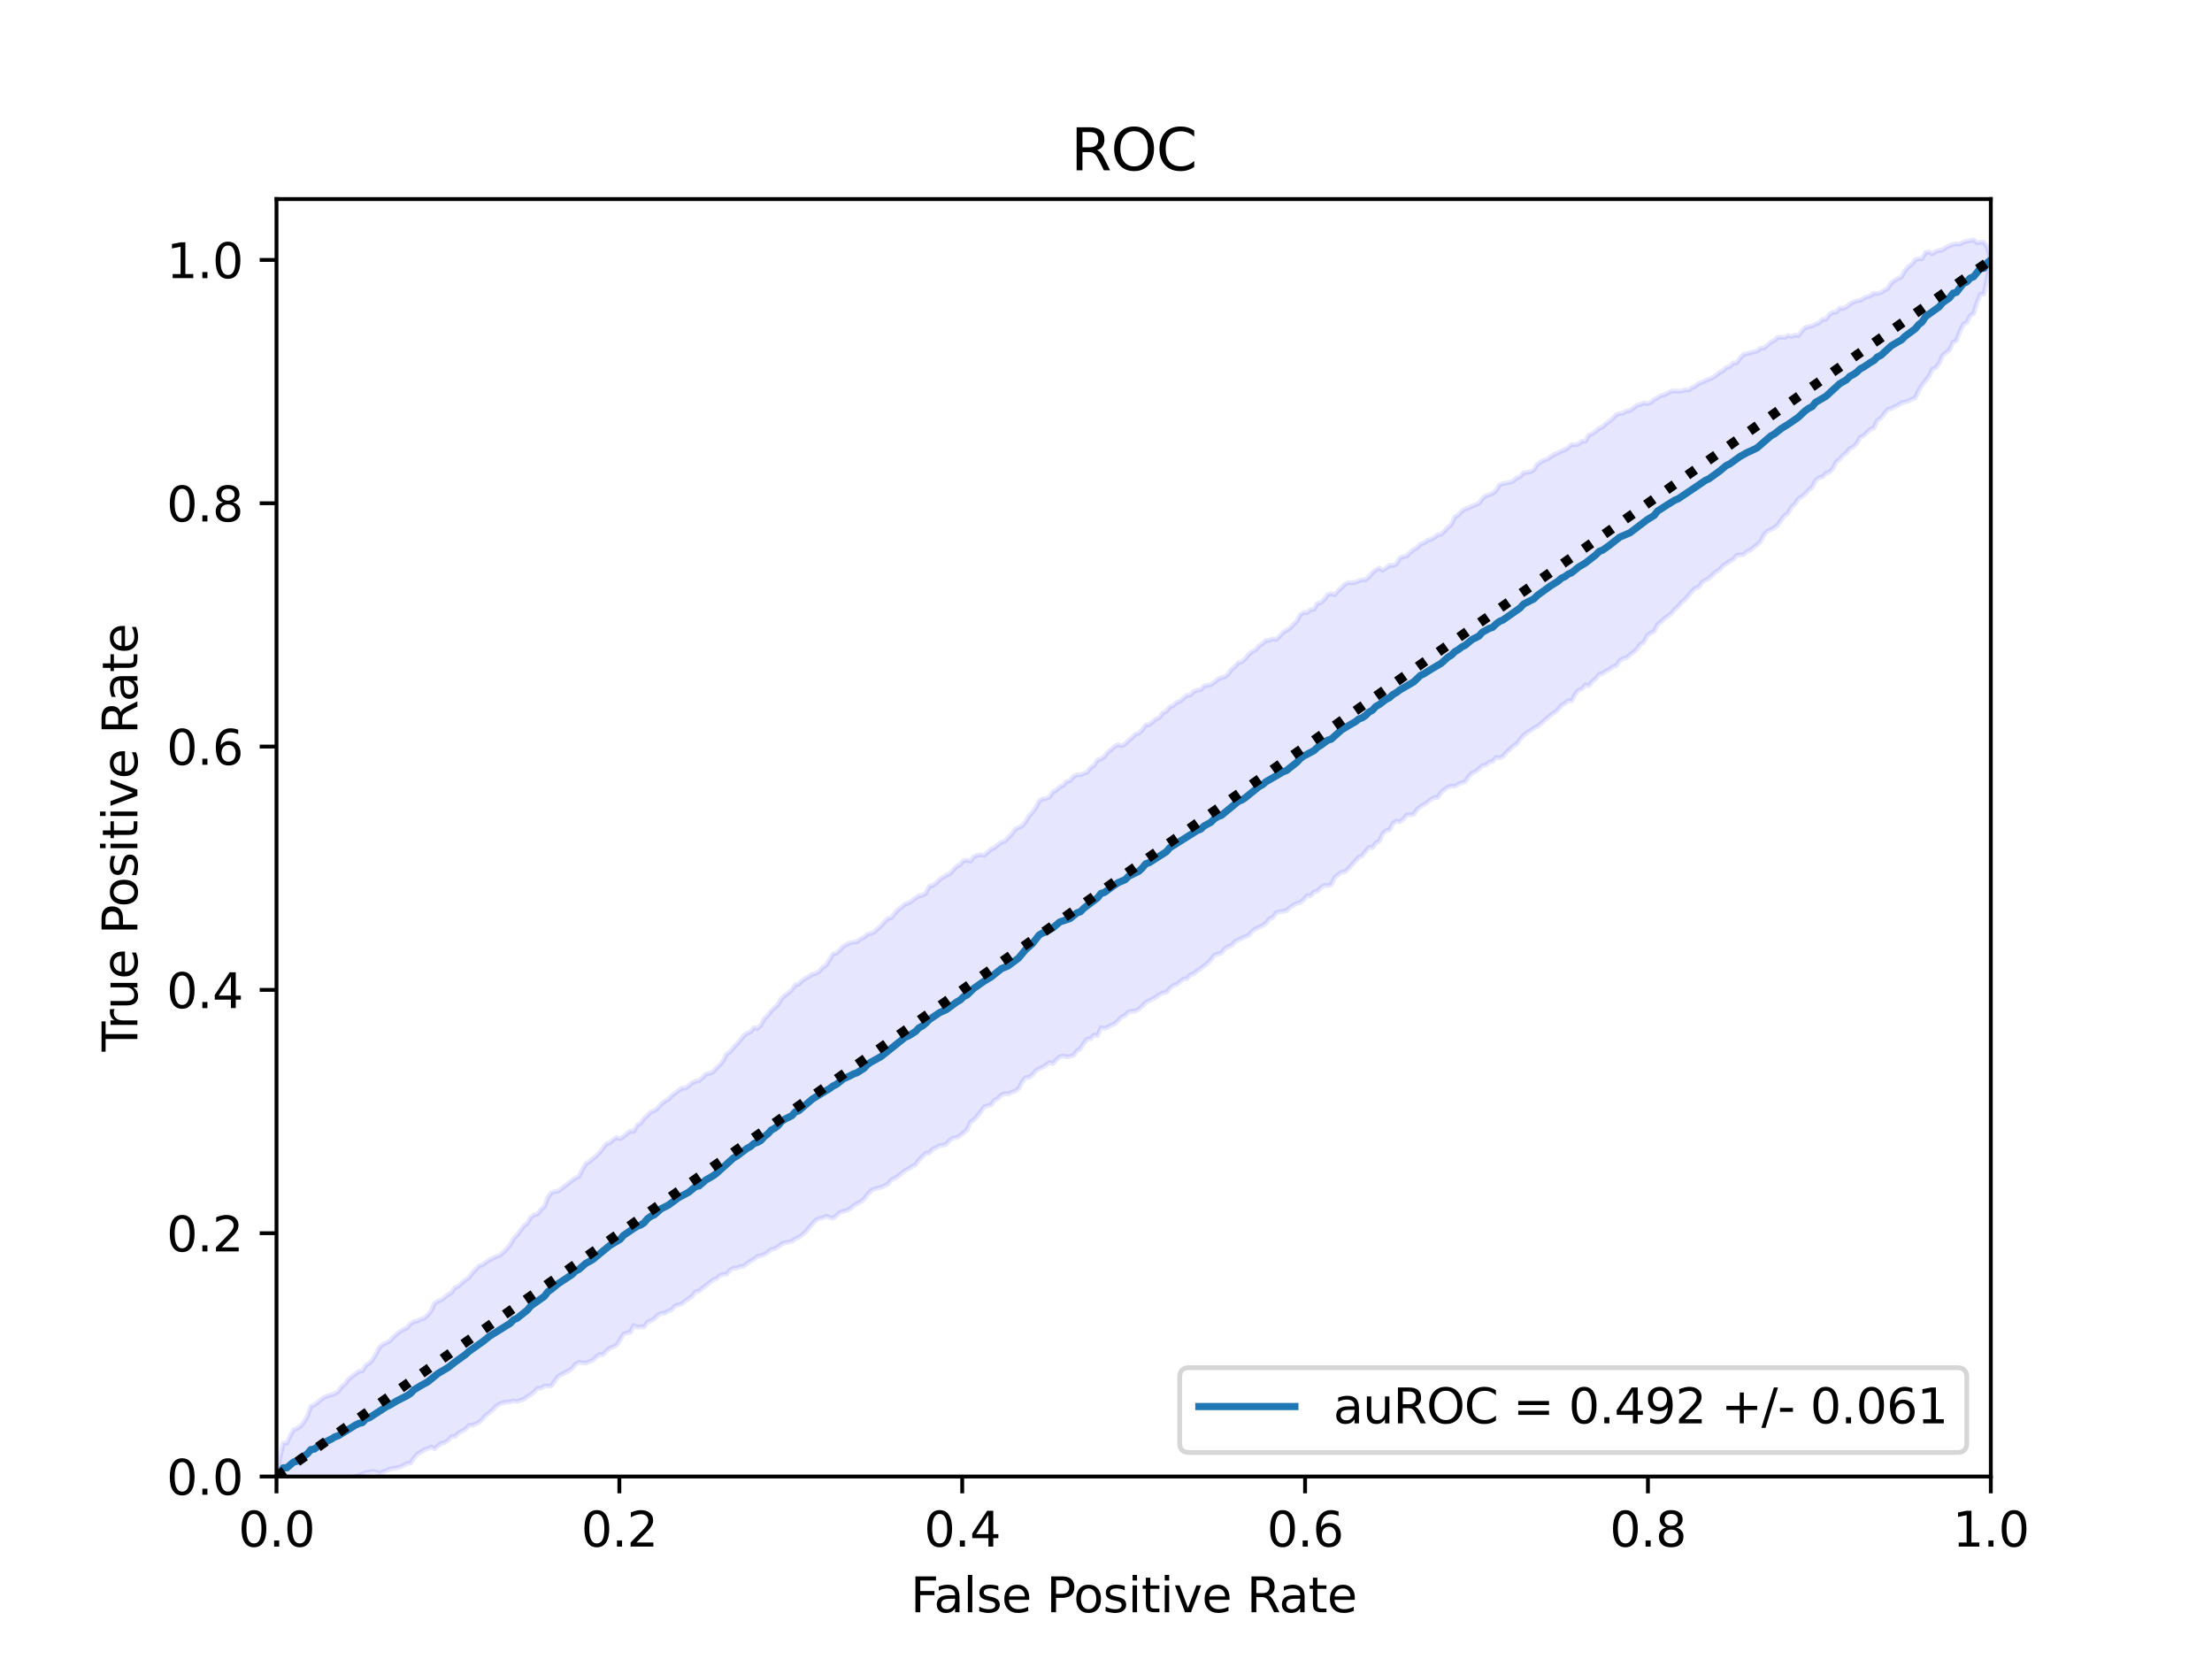 <?xml version="1.0" encoding="utf-8" standalone="no"?>
<!DOCTYPE svg PUBLIC "-//W3C//DTD SVG 1.1//EN"
  "http://www.w3.org/Graphics/SVG/1.1/DTD/svg11.dtd">
<svg xmlns:xlink="http://www.w3.org/1999/xlink" width="460.8pt" height="345.6pt" viewBox="0 0 460.8 345.6" xmlns="http://www.w3.org/2000/svg" version="1.1">
 <defs>
  <style type="text/css">*{stroke-linejoin: round; stroke-linecap: butt}</style>
 </defs>
 <g id="figure_1">
  <g id="patch_1">
   <path d="M 0 345.6 
L 460.8 345.6 
L 460.8 0 
L 0 0 
z
" style="fill: #ffffff"/>
  </g>
  <g id="axes_1">
   <g id="patch_2">
    <path d="M 57.6 307.584 
L 414.72 307.584 
L 414.72 41.472 
L 57.6 41.472 
z
" style="fill: #ffffff"/>
   </g>
   <g id="PolyCollection_1">
    <defs>
     <path id="m2d0e83c118" d="M 57.6 -38.016 
L 57.6 -38.016 
L 58.316 -35.707 
L 59.031 -34.691 
L 59.747 -34.691 
L 60.463 -34.285 
L 61.178 -34.366 
L 61.894 -34.351 
L 62.61 -35.282 
L 63.325 -35.091 
L 64.041 -34.953 
L 64.757 -34.583 
L 65.472 -34.544 
L 66.188 -35.14 
L 66.904 -35.541 
L 67.619 -35.72 
L 68.335 -36.298 
L 69.051 -36.639 
L 69.766 -37.251 
L 70.482 -37.289 
L 71.198 -37.241 
L 71.913 -37.694 
L 72.629 -37.529 
L 73.345 -37.725 
L 74.06 -38.071 
L 74.776 -38.224 
L 75.492 -38.478 
L 76.207 -38.847 
L 76.923 -38.903 
L 77.639 -39.089 
L 78.354 -38.962 
L 79.07 -38.619 
L 79.786 -38.982 
L 80.501 -39.265 
L 81.217 -39.565 
L 81.933 -39.71 
L 82.648 -39.809 
L 83.364 -39.996 
L 84.08 -40.359 
L 84.796 -40.717 
L 85.511 -40.817 
L 86.227 -41.84 
L 86.943 -42.709 
L 87.658 -43.105 
L 88.374 -43.591 
L 89.09 -43.813 
L 89.805 -44.178 
L 90.521 -43.799 
L 91.237 -44.421 
L 91.952 -44.954 
L 92.668 -45.099 
L 93.384 -45.591 
L 94.099 -46.365 
L 94.815 -46.365 
L 95.531 -47.09 
L 96.246 -47.479 
L 96.962 -47.867 
L 97.678 -48.683 
L 98.393 -48.677 
L 99.109 -48.986 
L 99.825 -49.322 
L 100.54 -50.054 
L 101.256 -50.781 
L 101.972 -51.326 
L 102.687 -51.962 
L 103.403 -52.709 
L 104.119 -53.161 
L 104.834 -53.379 
L 105.55 -53.539 
L 106.266 -53.576 
L 106.981 -53.79 
L 107.697 -53.646 
L 108.413 -53.864 
L 109.128 -54.125 
L 109.844 -54.631 
L 110.56 -55.075 
L 111.275 -55.637 
L 111.991 -56.4 
L 112.707 -56.433 
L 113.422 -56.893 
L 114.138 -56.858 
L 114.854 -56.905 
L 115.569 -57.908 
L 116.285 -58.916 
L 117.001 -59.277 
L 117.716 -59.675 
L 118.432 -60.043 
L 119.148 -60.509 
L 119.863 -61.396 
L 120.579 -61.806 
L 121.295 -61.737 
L 122.01 -61.651 
L 122.726 -61.932 
L 123.442 -62.212 
L 124.157 -62.852 
L 124.873 -63.416 
L 125.589 -63.405 
L 126.304 -64.155 
L 127.02 -64.745 
L 127.736 -65.029 
L 128.451 -65.401 
L 129.167 -66.452 
L 129.883 -67.687 
L 130.598 -67.931 
L 131.314 -68.066 
L 132.03 -69.504 
L 132.745 -69.107 
L 133.461 -69.221 
L 134.177 -69.175 
L 134.893 -70.19 
L 135.608 -70.491 
L 136.324 -70.889 
L 137.04 -71.632 
L 137.755 -71.997 
L 138.471 -72.055 
L 139.187 -72.467 
L 139.902 -72.776 
L 140.618 -73.534 
L 141.334 -73.777 
L 142.049 -73.995 
L 142.765 -74.591 
L 143.481 -75.08 
L 144.196 -75.591 
L 144.912 -76.509 
L 145.628 -76.655 
L 146.343 -77.255 
L 147.059 -77.788 
L 147.775 -78.36 
L 148.49 -78.965 
L 149.206 -79.183 
L 149.922 -79.88 
L 150.637 -80.122 
L 151.353 -80.173 
L 152.069 -81.011 
L 152.784 -81.403 
L 153.5 -81.458 
L 154.216 -81.774 
L 154.931 -81.804 
L 155.647 -82.419 
L 156.363 -82.9 
L 157.078 -83.314 
L 157.794 -83.886 
L 158.51 -84.009 
L 159.225 -84.283 
L 159.941 -84.717 
L 160.657 -85.343 
L 161.372 -85.439 
L 162.088 -85.87 
L 162.804 -86.43 
L 163.519 -86.723 
L 164.235 -86.847 
L 164.951 -87.003 
L 165.666 -87.531 
L 166.382 -87.836 
L 167.098 -88.356 
L 167.813 -88.984 
L 168.529 -89.829 
L 169.245 -90.657 
L 169.96 -91.42 
L 170.676 -91.772 
L 171.392 -91.884 
L 172.107 -92.274 
L 172.823 -91.98 
L 173.539 -91.838 
L 174.254 -92.374 
L 174.97 -93.04 
L 175.686 -93.267 
L 176.401 -93.448 
L 177.117 -93.833 
L 177.833 -94.433 
L 178.548 -94.87 
L 179.264 -95.233 
L 179.98 -95.801 
L 180.695 -96.739 
L 181.411 -97.516 
L 182.127 -97.92 
L 182.842 -98.09 
L 183.558 -98.268 
L 184.274 -98.611 
L 184.989 -98.93 
L 185.705 -99.845 
L 186.421 -100.141 
L 187.137 -100.645 
L 187.852 -101.198 
L 188.568 -101.777 
L 189.284 -102.141 
L 189.999 -102.609 
L 190.715 -102.945 
L 191.431 -103.976 
L 192.146 -104.668 
L 192.862 -105.362 
L 193.578 -105.423 
L 194.293 -106.198 
L 195.009 -106.521 
L 195.725 -106.945 
L 196.44 -107.02 
L 197.156 -107.287 
L 197.872 -108.119 
L 198.587 -108.551 
L 199.303 -108.631 
L 200.019 -109.046 
L 200.734 -109.63 
L 201.45 -110.222 
L 202.166 -111.866 
L 202.881 -112.312 
L 203.597 -113.114 
L 204.313 -114 
L 205.028 -115.032 
L 205.744 -115.225 
L 206.46 -115.449 
L 207.175 -116.404 
L 207.891 -116.757 
L 208.607 -117.507 
L 209.322 -117.78 
L 210.038 -117.718 
L 210.754 -118.073 
L 211.469 -118.322 
L 212.185 -118.831 
L 212.901 -120.197 
L 213.616 -121.114 
L 214.332 -121.171 
L 215.048 -121.671 
L 215.763 -122.528 
L 216.479 -122.964 
L 217.195 -123.292 
L 217.91 -123.74 
L 218.626 -124.27 
L 219.342 -124.018 
L 220.057 -124.828 
L 220.773 -125.439 
L 221.489 -125.627 
L 222.204 -125.423 
L 222.92 -125.539 
L 223.636 -125.742 
L 224.351 -126.67 
L 225.067 -127.146 
L 225.783 -128.3 
L 226.498 -129.153 
L 227.214 -129.215 
L 227.93 -130.014 
L 228.645 -129.878 
L 229.361 -131.486 
L 230.077 -131.381 
L 230.792 -131.635 
L 231.508 -132.037 
L 232.224 -132.335 
L 232.939 -132.999 
L 233.655 -133.749 
L 234.371 -134.063 
L 235.086 -134.795 
L 235.802 -134.943 
L 236.518 -134.996 
L 237.234 -135.354 
L 237.949 -136.029 
L 238.665 -136.719 
L 239.381 -137.145 
L 240.096 -137.499 
L 240.812 -137.891 
L 241.528 -138.411 
L 242.243 -138.767 
L 242.959 -138.902 
L 243.675 -139.669 
L 244.39 -140.3 
L 245.106 -140.536 
L 245.822 -141.103 
L 246.537 -141.662 
L 247.253 -141.718 
L 247.969 -142.527 
L 248.684 -142.735 
L 249.4 -143.387 
L 250.116 -143.819 
L 250.831 -144.381 
L 251.547 -144.928 
L 252.263 -145.659 
L 252.978 -146.601 
L 253.694 -146.864 
L 254.41 -147.024 
L 255.125 -147.975 
L 255.841 -148.361 
L 256.557 -148.645 
L 257.272 -149.471 
L 257.988 -149.804 
L 258.704 -150.159 
L 259.419 -150.478 
L 260.135 -150.791 
L 260.851 -151.587 
L 261.566 -152.114 
L 262.282 -152.454 
L 262.998 -152.768 
L 263.713 -153.291 
L 264.429 -154.15 
L 265.145 -154.497 
L 265.86 -155.468 
L 266.576 -155.687 
L 267.292 -155.763 
L 268.007 -155.895 
L 268.723 -156.585 
L 269.439 -157.036 
L 270.154 -157.435 
L 270.87 -157.58 
L 271.586 -158.201 
L 272.301 -159.03 
L 273.017 -158.973 
L 273.733 -159.809 
L 274.448 -159.967 
L 275.164 -160.667 
L 275.88 -161.157 
L 276.595 -161.118 
L 277.311 -161.3 
L 278.027 -162.803 
L 278.742 -163.342 
L 279.458 -163.911 
L 280.174 -163.991 
L 280.889 -164.609 
L 281.605 -165.454 
L 282.321 -166.188 
L 283.036 -167.003 
L 283.752 -167.308 
L 284.468 -168.264 
L 285.183 -169.087 
L 285.899 -169.006 
L 286.615 -170.002 
L 287.331 -170.394 
L 288.046 -171.935 
L 288.762 -172.611 
L 289.478 -172.723 
L 290.193 -174.109 
L 290.909 -174.544 
L 291.625 -174.417 
L 292.34 -174.947 
L 293.056 -175.819 
L 293.772 -175.854 
L 294.487 -175.954 
L 295.203 -176.985 
L 295.919 -177.561 
L 296.634 -177.979 
L 297.35 -178.458 
L 298.066 -179.075 
L 298.781 -179.451 
L 299.497 -179.472 
L 300.213 -180.536 
L 300.928 -181.115 
L 301.644 -181.659 
L 302.36 -181.869 
L 303.075 -181.803 
L 303.791 -182.251 
L 304.507 -182.531 
L 305.222 -182.772 
L 305.938 -183.821 
L 306.654 -184.568 
L 307.369 -184.878 
L 308.085 -185.436 
L 308.801 -186.09 
L 309.516 -186.249 
L 310.232 -186.829 
L 310.948 -187.014 
L 311.663 -187.836 
L 312.379 -187.714 
L 313.095 -188.039 
L 313.81 -188.89 
L 314.526 -189.523 
L 315.242 -190.17 
L 315.957 -190.639 
L 316.673 -191.605 
L 317.389 -192.405 
L 318.104 -192.976 
L 318.82 -193.422 
L 319.536 -193.936 
L 320.251 -194.263 
L 320.967 -194.812 
L 321.683 -195.482 
L 322.398 -196.087 
L 323.114 -196.716 
L 323.83 -197.157 
L 324.545 -197.764 
L 325.261 -198.651 
L 325.977 -199.045 
L 326.692 -199.635 
L 327.408 -199.623 
L 328.124 -200.982 
L 328.839 -201.824 
L 329.555 -202.051 
L 330.271 -202.963 
L 330.986 -202.723 
L 331.702 -203.681 
L 332.418 -204.218 
L 333.133 -205.108 
L 333.849 -205.312 
L 334.565 -205.797 
L 335.28 -206.175 
L 335.996 -206.703 
L 336.712 -206.95 
L 337.427 -207.97 
L 338.143 -208.448 
L 338.859 -208.601 
L 339.575 -209.203 
L 340.29 -209.749 
L 341.006 -210.393 
L 341.722 -211.412 
L 342.437 -211.791 
L 343.153 -213.195 
L 343.869 -213.753 
L 344.584 -214.049 
L 345.3 -215.512 
L 346.016 -216.059 
L 346.731 -216.74 
L 347.447 -217.265 
L 348.163 -217.787 
L 348.878 -218.638 
L 349.594 -219.261 
L 350.31 -220.159 
L 351.025 -220.713 
L 351.741 -221.541 
L 352.457 -222.412 
L 353.172 -223.061 
L 353.888 -223.347 
L 354.604 -224.322 
L 355.319 -224.772 
L 356.035 -225.146 
L 356.751 -225.802 
L 357.466 -226.488 
L 358.182 -226.887 
L 358.898 -227.725 
L 359.613 -228.19 
L 360.329 -228.691 
L 361.045 -229.039 
L 361.76 -229.898 
L 362.476 -230.025 
L 363.192 -230.052 
L 363.907 -230.709 
L 364.623 -231.001 
L 365.339 -231.595 
L 366.054 -232.154 
L 366.77 -232.828 
L 367.486 -234.198 
L 368.201 -234.956 
L 368.917 -235.283 
L 369.633 -235.685 
L 370.348 -236.271 
L 371.064 -237.282 
L 371.78 -238.212 
L 372.495 -238.711 
L 373.211 -240.016 
L 373.927 -240.583 
L 374.642 -241.718 
L 375.358 -242.123 
L 376.074 -242.726 
L 376.789 -243.508 
L 377.505 -244.119 
L 378.221 -245.498 
L 378.936 -246.103 
L 379.652 -246.225 
L 380.368 -247.004 
L 381.083 -247.264 
L 381.799 -247.96 
L 382.515 -249.389 
L 383.23 -249.905 
L 383.946 -250.757 
L 384.662 -251.298 
L 385.377 -252.175 
L 386.093 -252.514 
L 386.809 -253.243 
L 387.524 -254.5 
L 388.24 -254.823 
L 388.956 -255.546 
L 389.672 -256.196 
L 390.387 -256.5 
L 391.103 -258.039 
L 391.819 -258.493 
L 392.534 -259.42 
L 393.25 -260.317 
L 393.966 -260.486 
L 394.681 -260.855 
L 395.397 -261.231 
L 396.113 -261.673 
L 396.828 -261.852 
L 397.544 -262.057 
L 398.26 -262.456 
L 398.975 -262.711 
L 399.691 -264.239 
L 400.407 -265.355 
L 401.122 -266.279 
L 401.838 -267.212 
L 402.554 -268.725 
L 403.269 -269.001 
L 403.985 -269.972 
L 404.701 -271.57 
L 405.416 -272.144 
L 406.132 -272.698 
L 406.848 -274.34 
L 407.563 -274.636 
L 408.279 -276.591 
L 408.995 -278.014 
L 409.71 -278.423 
L 410.426 -279.847 
L 411.142 -280.295 
L 411.857 -282.65 
L 412.573 -284.32 
L 413.289 -284.32 
L 414.004 -287.714 
L 414.72 -291.456 
L 414.72 -291.456 
L 414.72 -291.456 
L 414.004 -294.071 
L 413.289 -295.14 
L 412.573 -295.14 
L 411.857 -295.021 
L 411.142 -295.613 
L 410.426 -295.475 
L 409.71 -295.331 
L 408.995 -295.148 
L 408.279 -294.755 
L 407.563 -294.779 
L 406.848 -294.682 
L 406.132 -294.427 
L 405.416 -294.067 
L 404.701 -293.549 
L 403.985 -293.447 
L 403.269 -293.221 
L 402.554 -292.719 
L 401.838 -293.096 
L 401.122 -293.011 
L 400.407 -291.692 
L 399.691 -291.703 
L 398.975 -291.488 
L 398.26 -290.533 
L 397.544 -290.011 
L 396.828 -289.181 
L 396.113 -287.924 
L 395.397 -287.572 
L 394.681 -287.202 
L 393.966 -286.608 
L 393.25 -285.503 
L 392.534 -285.111 
L 391.819 -284.66 
L 391.103 -284.453 
L 390.387 -284.517 
L 389.672 -283.998 
L 388.956 -283.772 
L 388.24 -283.446 
L 387.524 -283.035 
L 386.809 -282.926 
L 386.093 -282.663 
L 385.377 -282.263 
L 384.662 -281.686 
L 383.946 -281.343 
L 383.23 -281.408 
L 382.515 -280.574 
L 381.799 -280.549 
L 381.083 -280.082 
L 380.368 -279.072 
L 379.652 -279.07 
L 378.936 -278.337 
L 378.221 -278.077 
L 377.505 -277.687 
L 376.789 -277.581 
L 376.074 -277.347 
L 375.358 -276.622 
L 374.642 -275.672 
L 373.927 -275.789 
L 373.211 -275.507 
L 372.495 -275.7 
L 371.78 -275.283 
L 371.064 -275.357 
L 370.348 -275.294 
L 369.633 -274.697 
L 368.917 -274.325 
L 368.201 -273.713 
L 367.486 -273.097 
L 366.77 -273.083 
L 366.054 -272.485 
L 365.339 -272.301 
L 364.623 -272.136 
L 363.907 -271.895 
L 363.192 -271.753 
L 362.476 -270.971 
L 361.76 -269.999 
L 361.045 -269.984 
L 360.329 -269.224 
L 359.613 -269.05 
L 358.898 -268.316 
L 358.182 -267.978 
L 357.466 -267.359 
L 356.751 -266.911 
L 356.035 -266.615 
L 355.319 -266.343 
L 354.604 -265.957 
L 353.888 -265.72 
L 353.172 -265.196 
L 352.457 -264.818 
L 351.741 -264.327 
L 351.025 -264.371 
L 350.31 -264.119 
L 349.594 -264.116 
L 348.878 -264.164 
L 348.163 -264.105 
L 347.447 -263.754 
L 346.731 -263.359 
L 346.016 -263.212 
L 345.3 -262.754 
L 344.584 -262.374 
L 343.869 -261.757 
L 343.153 -261.502 
L 342.437 -261.677 
L 341.722 -261.322 
L 341.006 -261.146 
L 340.29 -260.617 
L 339.575 -260.051 
L 338.859 -259.976 
L 338.143 -259.57 
L 337.427 -259.443 
L 336.712 -259.244 
L 335.996 -258.436 
L 335.28 -257.844 
L 334.565 -257.34 
L 333.849 -256.668 
L 333.133 -256.348 
L 332.418 -255.76 
L 331.702 -255.275 
L 330.986 -254.966 
L 330.271 -253.681 
L 329.555 -253.674 
L 328.839 -253.098 
L 328.124 -252.92 
L 327.408 -252.989 
L 326.692 -252.357 
L 325.977 -251.886 
L 325.261 -251.64 
L 324.545 -251.243 
L 323.83 -250.948 
L 323.114 -250.533 
L 322.398 -249.97 
L 321.683 -249.753 
L 320.967 -249.373 
L 320.251 -248.86 
L 319.536 -247.751 
L 318.82 -247.316 
L 318.104 -247.215 
L 317.389 -247.106 
L 316.673 -246.31 
L 315.957 -246.035 
L 315.242 -245.405 
L 314.526 -245.1 
L 313.81 -244.979 
L 313.095 -244.856 
L 312.379 -244.585 
L 311.663 -243.397 
L 310.948 -242.831 
L 310.232 -242.535 
L 309.516 -242.312 
L 308.801 -241.695 
L 308.085 -240.746 
L 307.369 -240.468 
L 306.654 -240.168 
L 305.938 -239.791 
L 305.222 -239.581 
L 304.507 -239.109 
L 303.791 -238.293 
L 303.075 -237.907 
L 302.36 -236.387 
L 301.644 -235.757 
L 300.928 -234.992 
L 300.213 -234.286 
L 299.497 -234.191 
L 298.781 -233.601 
L 298.066 -233.212 
L 297.35 -233.026 
L 296.634 -232.508 
L 295.919 -232.257 
L 295.203 -231.49 
L 294.487 -231.125 
L 293.772 -230.496 
L 293.056 -229.754 
L 292.34 -229.632 
L 291.625 -229.354 
L 290.909 -228.123 
L 290.193 -227.77 
L 289.478 -227.84 
L 288.762 -227.256 
L 288.046 -226.809 
L 287.331 -227.263 
L 286.615 -226.875 
L 285.899 -226.287 
L 285.183 -225.428 
L 284.468 -224.828 
L 283.752 -224.83 
L 283.036 -224.601 
L 282.321 -224.277 
L 281.605 -224.213 
L 280.889 -224.224 
L 280.174 -223.852 
L 279.458 -223.176 
L 278.742 -222.513 
L 278.027 -221.696 
L 277.311 -221.929 
L 276.595 -221.704 
L 275.88 -220.733 
L 275.164 -220.048 
L 274.448 -219.861 
L 273.733 -218.663 
L 273.017 -218.561 
L 272.301 -217.965 
L 271.586 -218.003 
L 270.87 -217.544 
L 270.154 -216.169 
L 269.439 -215.504 
L 268.723 -214.753 
L 268.007 -214.289 
L 267.292 -213.874 
L 266.576 -213.067 
L 265.86 -212.413 
L 265.145 -212.512 
L 264.429 -212.208 
L 263.713 -212.185 
L 262.998 -211.49 
L 262.282 -211.039 
L 261.566 -210.224 
L 260.851 -209.851 
L 260.135 -209.268 
L 259.419 -208.361 
L 258.704 -207.733 
L 257.988 -207.544 
L 257.272 -206.741 
L 256.557 -206.159 
L 255.841 -205.132 
L 255.125 -204.601 
L 254.41 -204.423 
L 253.694 -204.096 
L 252.978 -203.47 
L 252.263 -202.97 
L 251.547 -202.845 
L 250.831 -202.684 
L 250.116 -201.911 
L 249.4 -201.813 
L 248.684 -201.549 
L 247.969 -200.793 
L 247.253 -200.736 
L 246.537 -200.135 
L 245.822 -199.51 
L 245.106 -199.257 
L 244.39 -198.606 
L 243.675 -198.303 
L 242.959 -197.418 
L 242.243 -197.116 
L 241.528 -196.094 
L 240.812 -195.83 
L 240.096 -195.23 
L 239.381 -194.62 
L 238.665 -194.578 
L 237.949 -193.535 
L 237.234 -192.864 
L 236.518 -192.636 
L 235.802 -191.925 
L 235.086 -191.301 
L 234.371 -190.597 
L 233.655 -190.268 
L 232.939 -190.472 
L 232.224 -190.095 
L 231.508 -189.451 
L 230.792 -188.897 
L 230.077 -187.991 
L 229.361 -187.497 
L 228.645 -187.261 
L 227.93 -186.147 
L 227.214 -185.704 
L 226.498 -184.723 
L 225.783 -184.502 
L 225.067 -184.195 
L 224.351 -184.202 
L 223.636 -183.835 
L 222.92 -182.977 
L 222.204 -182.817 
L 221.489 -182.01 
L 220.773 -181.644 
L 220.057 -181.03 
L 219.342 -180.625 
L 218.626 -179.555 
L 217.91 -179.261 
L 217.195 -179.186 
L 216.479 -178.706 
L 215.763 -177.318 
L 215.048 -176.329 
L 214.332 -175.583 
L 213.616 -174.364 
L 212.901 -173.54 
L 212.185 -173.204 
L 211.469 -172.817 
L 210.754 -171.801 
L 210.038 -171.095 
L 209.322 -170.356 
L 208.607 -170.105 
L 207.891 -169.625 
L 207.175 -168.99 
L 206.46 -168.698 
L 205.744 -168.032 
L 205.028 -167.421 
L 204.313 -167.544 
L 203.597 -167.411 
L 202.881 -167.118 
L 202.166 -166.19 
L 201.45 -166.434 
L 200.734 -166.304 
L 200.019 -165.498 
L 199.303 -165.115 
L 198.587 -164.367 
L 197.872 -163.58 
L 197.156 -163.281 
L 196.44 -162.826 
L 195.725 -162.348 
L 195.009 -161.633 
L 194.293 -161.123 
L 193.578 -160.958 
L 192.862 -159.517 
L 192.146 -159.059 
L 191.431 -158.967 
L 190.715 -158.49 
L 189.999 -157.946 
L 189.284 -157.502 
L 188.568 -157.277 
L 187.852 -156.635 
L 187.137 -156.125 
L 186.421 -155.371 
L 185.705 -154.426 
L 184.989 -154.268 
L 184.274 -153.547 
L 183.558 -152.756 
L 182.842 -152.139 
L 182.127 -151.432 
L 181.411 -151.136 
L 180.695 -150.936 
L 179.98 -150.305 
L 179.264 -150.017 
L 178.548 -149.398 
L 177.833 -149.357 
L 177.117 -149.188 
L 176.401 -148.849 
L 175.686 -148.443 
L 174.97 -147.675 
L 174.254 -147.045 
L 173.539 -146.893 
L 172.823 -145.663 
L 172.107 -144.552 
L 171.392 -144.08 
L 170.676 -143.247 
L 169.96 -142.827 
L 169.245 -142.661 
L 168.529 -142.165 
L 167.813 -141.774 
L 167.098 -141.296 
L 166.382 -140.582 
L 165.666 -140.409 
L 164.951 -139.364 
L 164.235 -138.764 
L 163.519 -138.21 
L 162.804 -137.555 
L 162.088 -136.36 
L 161.372 -135.685 
L 160.657 -135.019 
L 159.941 -134.047 
L 159.225 -133.376 
L 158.51 -132.043 
L 157.794 -131.361 
L 157.078 -131.494 
L 156.363 -130.64 
L 155.647 -130.358 
L 154.931 -129.835 
L 154.216 -128.912 
L 153.5 -128.079 
L 152.784 -127.327 
L 152.069 -126.465 
L 151.353 -125.992 
L 150.637 -124.591 
L 149.922 -123.737 
L 149.206 -123.081 
L 148.49 -122.263 
L 147.775 -121.999 
L 147.059 -121.816 
L 146.343 -121.103 
L 145.628 -120.465 
L 144.912 -120.349 
L 144.196 -120.014 
L 143.481 -119.429 
L 142.765 -118.91 
L 142.049 -118.927 
L 141.334 -118.412 
L 140.618 -117.855 
L 139.902 -117.318 
L 139.187 -116.571 
L 138.471 -116.174 
L 137.755 -115.619 
L 137.04 -114.769 
L 136.324 -114.221 
L 135.608 -113.977 
L 134.893 -113.26 
L 134.177 -112.601 
L 133.461 -111.588 
L 132.745 -111.21 
L 132.03 -109.902 
L 131.314 -109.99 
L 130.598 -109.449 
L 129.883 -108.807 
L 129.167 -108.384 
L 128.451 -108.619 
L 127.736 -108.161 
L 127.02 -107.526 
L 126.304 -107.312 
L 125.589 -106.372 
L 124.873 -105.472 
L 124.157 -104.732 
L 123.442 -104.168 
L 122.726 -103.553 
L 122.01 -103.159 
L 121.295 -101.845 
L 120.579 -100.487 
L 119.863 -100.196 
L 119.148 -99.653 
L 118.432 -99.096 
L 117.716 -98.553 
L 117.001 -97.999 
L 116.285 -97.459 
L 115.569 -97.374 
L 114.854 -97.106 
L 114.138 -96.192 
L 113.422 -94.222 
L 112.707 -93.632 
L 111.991 -92.685 
L 111.275 -92.526 
L 110.56 -91.983 
L 109.844 -90.715 
L 109.128 -90.234 
L 108.413 -89.243 
L 107.697 -88.29 
L 106.981 -87.541 
L 106.266 -86.233 
L 105.55 -85.43 
L 104.834 -84.683 
L 104.119 -84.087 
L 103.403 -83.852 
L 102.687 -83.474 
L 101.972 -83.159 
L 101.256 -82.652 
L 100.54 -82.13 
L 99.825 -81.891 
L 99.109 -81.154 
L 98.393 -80.43 
L 97.678 -79.463 
L 96.962 -78.967 
L 96.246 -78.367 
L 95.531 -77.675 
L 94.815 -77.393 
L 94.099 -76.405 
L 93.384 -75.895 
L 92.668 -75.377 
L 91.952 -74.847 
L 91.237 -74.536 
L 90.521 -74.091 
L 89.805 -72.487 
L 89.09 -71.637 
L 88.374 -70.998 
L 87.658 -70.783 
L 86.943 -70.396 
L 86.227 -70.288 
L 85.511 -69.823 
L 84.796 -68.987 
L 84.08 -68.681 
L 83.364 -68.217 
L 82.648 -67.707 
L 81.933 -67.034 
L 81.217 -66.229 
L 80.501 -65.872 
L 79.786 -65.563 
L 79.07 -64.962 
L 78.354 -63.574 
L 77.639 -62.368 
L 76.923 -61.598 
L 76.207 -61.178 
L 75.492 -60.015 
L 74.776 -59.937 
L 74.06 -59.402 
L 73.345 -58.854 
L 72.629 -58.297 
L 71.913 -57.307 
L 71.198 -56.741 
L 70.482 -55.761 
L 69.766 -55.303 
L 69.051 -55.022 
L 68.335 -54.858 
L 67.619 -54.547 
L 66.904 -54.049 
L 66.188 -53.455 
L 65.472 -52.912 
L 64.757 -52.652 
L 64.041 -50.581 
L 63.325 -49.366 
L 62.61 -48.499 
L 61.894 -48.036 
L 61.178 -47.733 
L 60.463 -46.51 
L 59.747 -44.963 
L 59.031 -44.963 
L 58.316 -41.958 
L 57.6 -38.016 
z
" style="stroke: #0000ff; stroke-opacity: 0.1"/>
    </defs>
    <g clip-path="url(#pf230486e67)">
     <use xlink:href="#m2d0e83c118" x="0" y="345.6" style="fill: #0000ff; fill-opacity: 0.1; stroke: #0000ff; stroke-opacity: 0.1"/>
    </g>
   </g>
   <g id="matplotlib.axis_1">
    <g id="xtick_1">
     <g id="line2d_1">
      <defs>
       <path id="m9b2c7cfe34" d="M 0 0 
L 0 3.5 
" style="stroke: #000000; stroke-width: 0.8"/>
      </defs>
      <g>
       <use xlink:href="#m9b2c7cfe34" x="57.6" y="307.584" style="stroke: #000000; stroke-width: 0.8"/>
      </g>
     </g>
     <g id="text_1">
      <!-- 0.0 -->
      <g transform="translate(49.648 322.182) scale(0.1 -0.1)">
       <defs>
        <path id="DejaVuSans-30" d="M 2034 4250 
Q 1547 4250 1301 3770 
Q 1056 3291 1056 2328 
Q 1056 1369 1301 889 
Q 1547 409 2034 409 
Q 2525 409 2770 889 
Q 3016 1369 3016 2328 
Q 3016 3291 2770 3770 
Q 2525 4250 2034 4250 
z
M 2034 4750 
Q 2819 4750 3233 4129 
Q 3647 3509 3647 2328 
Q 3647 1150 3233 529 
Q 2819 -91 2034 -91 
Q 1250 -91 836 529 
Q 422 1150 422 2328 
Q 422 3509 836 4129 
Q 1250 4750 2034 4750 
z
" transform="scale(0.016)"/>
        <path id="DejaVuSans-2e" d="M 684 794 
L 1344 794 
L 1344 0 
L 684 0 
L 684 794 
z
" transform="scale(0.016)"/>
       </defs>
       <use xlink:href="#DejaVuSans-30"/>
       <use xlink:href="#DejaVuSans-2e" x="63.623"/>
       <use xlink:href="#DejaVuSans-30" x="95.41"/>
      </g>
     </g>
    </g>
    <g id="xtick_2">
     <g id="line2d_2">
      <g>
       <use xlink:href="#m9b2c7cfe34" x="129.024" y="307.584" style="stroke: #000000; stroke-width: 0.8"/>
      </g>
     </g>
     <g id="text_2">
      <!-- 0.2 -->
      <g transform="translate(121.072 322.182) scale(0.1 -0.1)">
       <defs>
        <path id="DejaVuSans-32" d="M 1228 531 
L 3431 531 
L 3431 0 
L 469 0 
L 469 531 
Q 828 903 1448 1529 
Q 2069 2156 2228 2338 
Q 2531 2678 2651 2914 
Q 2772 3150 2772 3378 
Q 2772 3750 2511 3984 
Q 2250 4219 1831 4219 
Q 1534 4219 1204 4116 
Q 875 4013 500 3803 
L 500 4441 
Q 881 4594 1212 4672 
Q 1544 4750 1819 4750 
Q 2544 4750 2975 4387 
Q 3406 4025 3406 3419 
Q 3406 3131 3298 2873 
Q 3191 2616 2906 2266 
Q 2828 2175 2409 1742 
Q 1991 1309 1228 531 
z
" transform="scale(0.016)"/>
       </defs>
       <use xlink:href="#DejaVuSans-30"/>
       <use xlink:href="#DejaVuSans-2e" x="63.623"/>
       <use xlink:href="#DejaVuSans-32" x="95.41"/>
      </g>
     </g>
    </g>
    <g id="xtick_3">
     <g id="line2d_3">
      <g>
       <use xlink:href="#m9b2c7cfe34" x="200.448" y="307.584" style="stroke: #000000; stroke-width: 0.8"/>
      </g>
     </g>
     <g id="text_3">
      <!-- 0.4 -->
      <g transform="translate(192.496 322.182) scale(0.1 -0.1)">
       <defs>
        <path id="DejaVuSans-34" d="M 2419 4116 
L 825 1625 
L 2419 1625 
L 2419 4116 
z
M 2253 4666 
L 3047 4666 
L 3047 1625 
L 3713 1625 
L 3713 1100 
L 3047 1100 
L 3047 0 
L 2419 0 
L 2419 1100 
L 313 1100 
L 313 1709 
L 2253 4666 
z
" transform="scale(0.016)"/>
       </defs>
       <use xlink:href="#DejaVuSans-30"/>
       <use xlink:href="#DejaVuSans-2e" x="63.623"/>
       <use xlink:href="#DejaVuSans-34" x="95.41"/>
      </g>
     </g>
    </g>
    <g id="xtick_4">
     <g id="line2d_4">
      <g>
       <use xlink:href="#m9b2c7cfe34" x="271.872" y="307.584" style="stroke: #000000; stroke-width: 0.8"/>
      </g>
     </g>
     <g id="text_4">
      <!-- 0.6 -->
      <g transform="translate(263.92 322.182) scale(0.1 -0.1)">
       <defs>
        <path id="DejaVuSans-36" d="M 2113 2584 
Q 1688 2584 1439 2293 
Q 1191 2003 1191 1497 
Q 1191 994 1439 701 
Q 1688 409 2113 409 
Q 2538 409 2786 701 
Q 3034 994 3034 1497 
Q 3034 2003 2786 2293 
Q 2538 2584 2113 2584 
z
M 3366 4563 
L 3366 3988 
Q 3128 4100 2886 4159 
Q 2644 4219 2406 4219 
Q 1781 4219 1451 3797 
Q 1122 3375 1075 2522 
Q 1259 2794 1537 2939 
Q 1816 3084 2150 3084 
Q 2853 3084 3261 2657 
Q 3669 2231 3669 1497 
Q 3669 778 3244 343 
Q 2819 -91 2113 -91 
Q 1303 -91 875 529 
Q 447 1150 447 2328 
Q 447 3434 972 4092 
Q 1497 4750 2381 4750 
Q 2619 4750 2861 4703 
Q 3103 4656 3366 4563 
z
" transform="scale(0.016)"/>
       </defs>
       <use xlink:href="#DejaVuSans-30"/>
       <use xlink:href="#DejaVuSans-2e" x="63.623"/>
       <use xlink:href="#DejaVuSans-36" x="95.41"/>
      </g>
     </g>
    </g>
    <g id="xtick_5">
     <g id="line2d_5">
      <g>
       <use xlink:href="#m9b2c7cfe34" x="343.296" y="307.584" style="stroke: #000000; stroke-width: 0.8"/>
      </g>
     </g>
     <g id="text_5">
      <!-- 0.8 -->
      <g transform="translate(335.344 322.182) scale(0.1 -0.1)">
       <defs>
        <path id="DejaVuSans-38" d="M 2034 2216 
Q 1584 2216 1326 1975 
Q 1069 1734 1069 1313 
Q 1069 891 1326 650 
Q 1584 409 2034 409 
Q 2484 409 2743 651 
Q 3003 894 3003 1313 
Q 3003 1734 2745 1975 
Q 2488 2216 2034 2216 
z
M 1403 2484 
Q 997 2584 770 2862 
Q 544 3141 544 3541 
Q 544 4100 942 4425 
Q 1341 4750 2034 4750 
Q 2731 4750 3128 4425 
Q 3525 4100 3525 3541 
Q 3525 3141 3298 2862 
Q 3072 2584 2669 2484 
Q 3125 2378 3379 2068 
Q 3634 1759 3634 1313 
Q 3634 634 3220 271 
Q 2806 -91 2034 -91 
Q 1263 -91 848 271 
Q 434 634 434 1313 
Q 434 1759 690 2068 
Q 947 2378 1403 2484 
z
M 1172 3481 
Q 1172 3119 1398 2916 
Q 1625 2713 2034 2713 
Q 2441 2713 2670 2916 
Q 2900 3119 2900 3481 
Q 2900 3844 2670 4047 
Q 2441 4250 2034 4250 
Q 1625 4250 1398 4047 
Q 1172 3844 1172 3481 
z
" transform="scale(0.016)"/>
       </defs>
       <use xlink:href="#DejaVuSans-30"/>
       <use xlink:href="#DejaVuSans-2e" x="63.623"/>
       <use xlink:href="#DejaVuSans-38" x="95.41"/>
      </g>
     </g>
    </g>
    <g id="xtick_6">
     <g id="line2d_6">
      <g>
       <use xlink:href="#m9b2c7cfe34" x="414.72" y="307.584" style="stroke: #000000; stroke-width: 0.8"/>
      </g>
     </g>
     <g id="text_6">
      <!-- 1.0 -->
      <g transform="translate(406.768 322.182) scale(0.1 -0.1)">
       <defs>
        <path id="DejaVuSans-31" d="M 794 531 
L 1825 531 
L 1825 4091 
L 703 3866 
L 703 4441 
L 1819 4666 
L 2450 4666 
L 2450 531 
L 3481 531 
L 3481 0 
L 794 0 
L 794 531 
z
" transform="scale(0.016)"/>
       </defs>
       <use xlink:href="#DejaVuSans-31"/>
       <use xlink:href="#DejaVuSans-2e" x="63.623"/>
       <use xlink:href="#DejaVuSans-30" x="95.41"/>
      </g>
     </g>
    </g>
    <g id="text_7">
     <!-- False Positive Rate -->
     <g transform="translate(189.694 335.861) scale(0.1 -0.1)">
      <defs>
       <path id="DejaVuSans-46" d="M 628 4666 
L 3309 4666 
L 3309 4134 
L 1259 4134 
L 1259 2759 
L 3109 2759 
L 3109 2228 
L 1259 2228 
L 1259 0 
L 628 0 
L 628 4666 
z
" transform="scale(0.016)"/>
       <path id="DejaVuSans-61" d="M 2194 1759 
Q 1497 1759 1228 1600 
Q 959 1441 959 1056 
Q 959 750 1161 570 
Q 1363 391 1709 391 
Q 2188 391 2477 730 
Q 2766 1069 2766 1631 
L 2766 1759 
L 2194 1759 
z
M 3341 1997 
L 3341 0 
L 2766 0 
L 2766 531 
Q 2569 213 2275 61 
Q 1981 -91 1556 -91 
Q 1019 -91 701 211 
Q 384 513 384 1019 
Q 384 1609 779 1909 
Q 1175 2209 1959 2209 
L 2766 2209 
L 2766 2266 
Q 2766 2663 2505 2880 
Q 2244 3097 1772 3097 
Q 1472 3097 1187 3025 
Q 903 2953 641 2809 
L 641 3341 
Q 956 3463 1253 3523 
Q 1550 3584 1831 3584 
Q 2591 3584 2966 3190 
Q 3341 2797 3341 1997 
z
" transform="scale(0.016)"/>
       <path id="DejaVuSans-6c" d="M 603 4863 
L 1178 4863 
L 1178 0 
L 603 0 
L 603 4863 
z
" transform="scale(0.016)"/>
       <path id="DejaVuSans-73" d="M 2834 3397 
L 2834 2853 
Q 2591 2978 2328 3040 
Q 2066 3103 1784 3103 
Q 1356 3103 1142 2972 
Q 928 2841 928 2578 
Q 928 2378 1081 2264 
Q 1234 2150 1697 2047 
L 1894 2003 
Q 2506 1872 2764 1633 
Q 3022 1394 3022 966 
Q 3022 478 2636 193 
Q 2250 -91 1575 -91 
Q 1294 -91 989 -36 
Q 684 19 347 128 
L 347 722 
Q 666 556 975 473 
Q 1284 391 1588 391 
Q 1994 391 2212 530 
Q 2431 669 2431 922 
Q 2431 1156 2273 1281 
Q 2116 1406 1581 1522 
L 1381 1569 
Q 847 1681 609 1914 
Q 372 2147 372 2553 
Q 372 3047 722 3315 
Q 1072 3584 1716 3584 
Q 2034 3584 2315 3537 
Q 2597 3491 2834 3397 
z
" transform="scale(0.016)"/>
       <path id="DejaVuSans-65" d="M 3597 1894 
L 3597 1613 
L 953 1613 
Q 991 1019 1311 708 
Q 1631 397 2203 397 
Q 2534 397 2845 478 
Q 3156 559 3463 722 
L 3463 178 
Q 3153 47 2828 -22 
Q 2503 -91 2169 -91 
Q 1331 -91 842 396 
Q 353 884 353 1716 
Q 353 2575 817 3079 
Q 1281 3584 2069 3584 
Q 2775 3584 3186 3129 
Q 3597 2675 3597 1894 
z
M 3022 2063 
Q 3016 2534 2758 2815 
Q 2500 3097 2075 3097 
Q 1594 3097 1305 2825 
Q 1016 2553 972 2059 
L 3022 2063 
z
" transform="scale(0.016)"/>
       <path id="DejaVuSans-20" transform="scale(0.016)"/>
       <path id="DejaVuSans-50" d="M 1259 4147 
L 1259 2394 
L 2053 2394 
Q 2494 2394 2734 2622 
Q 2975 2850 2975 3272 
Q 2975 3691 2734 3919 
Q 2494 4147 2053 4147 
L 1259 4147 
z
M 628 4666 
L 2053 4666 
Q 2838 4666 3239 4311 
Q 3641 3956 3641 3272 
Q 3641 2581 3239 2228 
Q 2838 1875 2053 1875 
L 1259 1875 
L 1259 0 
L 628 0 
L 628 4666 
z
" transform="scale(0.016)"/>
       <path id="DejaVuSans-6f" d="M 1959 3097 
Q 1497 3097 1228 2736 
Q 959 2375 959 1747 
Q 959 1119 1226 758 
Q 1494 397 1959 397 
Q 2419 397 2687 759 
Q 2956 1122 2956 1747 
Q 2956 2369 2687 2733 
Q 2419 3097 1959 3097 
z
M 1959 3584 
Q 2709 3584 3137 3096 
Q 3566 2609 3566 1747 
Q 3566 888 3137 398 
Q 2709 -91 1959 -91 
Q 1206 -91 779 398 
Q 353 888 353 1747 
Q 353 2609 779 3096 
Q 1206 3584 1959 3584 
z
" transform="scale(0.016)"/>
       <path id="DejaVuSans-69" d="M 603 3500 
L 1178 3500 
L 1178 0 
L 603 0 
L 603 3500 
z
M 603 4863 
L 1178 4863 
L 1178 4134 
L 603 4134 
L 603 4863 
z
" transform="scale(0.016)"/>
       <path id="DejaVuSans-74" d="M 1172 4494 
L 1172 3500 
L 2356 3500 
L 2356 3053 
L 1172 3053 
L 1172 1153 
Q 1172 725 1289 603 
Q 1406 481 1766 481 
L 2356 481 
L 2356 0 
L 1766 0 
Q 1100 0 847 248 
Q 594 497 594 1153 
L 594 3053 
L 172 3053 
L 172 3500 
L 594 3500 
L 594 4494 
L 1172 4494 
z
" transform="scale(0.016)"/>
       <path id="DejaVuSans-76" d="M 191 3500 
L 800 3500 
L 1894 563 
L 2988 3500 
L 3597 3500 
L 2284 0 
L 1503 0 
L 191 3500 
z
" transform="scale(0.016)"/>
       <path id="DejaVuSans-52" d="M 2841 2188 
Q 3044 2119 3236 1894 
Q 3428 1669 3622 1275 
L 4263 0 
L 3584 0 
L 2988 1197 
Q 2756 1666 2539 1819 
Q 2322 1972 1947 1972 
L 1259 1972 
L 1259 0 
L 628 0 
L 628 4666 
L 2053 4666 
Q 2853 4666 3247 4331 
Q 3641 3997 3641 3322 
Q 3641 2881 3436 2590 
Q 3231 2300 2841 2188 
z
M 1259 4147 
L 1259 2491 
L 2053 2491 
Q 2509 2491 2742 2702 
Q 2975 2913 2975 3322 
Q 2975 3731 2742 3939 
Q 2509 4147 2053 4147 
L 1259 4147 
z
" transform="scale(0.016)"/>
      </defs>
      <use xlink:href="#DejaVuSans-46"/>
      <use xlink:href="#DejaVuSans-61" x="48.395"/>
      <use xlink:href="#DejaVuSans-6c" x="109.674"/>
      <use xlink:href="#DejaVuSans-73" x="137.457"/>
      <use xlink:href="#DejaVuSans-65" x="189.557"/>
      <use xlink:href="#DejaVuSans-20" x="251.08"/>
      <use xlink:href="#DejaVuSans-50" x="282.867"/>
      <use xlink:href="#DejaVuSans-6f" x="339.545"/>
      <use xlink:href="#DejaVuSans-73" x="400.727"/>
      <use xlink:href="#DejaVuSans-69" x="452.826"/>
      <use xlink:href="#DejaVuSans-74" x="480.609"/>
      <use xlink:href="#DejaVuSans-69" x="519.818"/>
      <use xlink:href="#DejaVuSans-76" x="547.602"/>
      <use xlink:href="#DejaVuSans-65" x="606.781"/>
      <use xlink:href="#DejaVuSans-20" x="668.305"/>
      <use xlink:href="#DejaVuSans-52" x="700.092"/>
      <use xlink:href="#DejaVuSans-61" x="767.324"/>
      <use xlink:href="#DejaVuSans-74" x="828.604"/>
      <use xlink:href="#DejaVuSans-65" x="867.812"/>
     </g>
    </g>
   </g>
   <g id="matplotlib.axis_2">
    <g id="ytick_1">
     <g id="line2d_7">
      <defs>
       <path id="mabdd116999" d="M 0 0 
L -3.5 0 
" style="stroke: #000000; stroke-width: 0.8"/>
      </defs>
      <g>
       <use xlink:href="#mabdd116999" x="57.6" y="307.584" style="stroke: #000000; stroke-width: 0.8"/>
      </g>
     </g>
     <g id="text_8">
      <!-- 0.0 -->
      <g transform="translate(34.697 311.383) scale(0.1 -0.1)">
       <use xlink:href="#DejaVuSans-30"/>
       <use xlink:href="#DejaVuSans-2e" x="63.623"/>
       <use xlink:href="#DejaVuSans-30" x="95.41"/>
      </g>
     </g>
    </g>
    <g id="ytick_2">
     <g id="line2d_8">
      <g>
       <use xlink:href="#mabdd116999" x="57.6" y="256.896" style="stroke: #000000; stroke-width: 0.8"/>
      </g>
     </g>
     <g id="text_9">
      <!-- 0.2 -->
      <g transform="translate(34.697 260.695) scale(0.1 -0.1)">
       <use xlink:href="#DejaVuSans-30"/>
       <use xlink:href="#DejaVuSans-2e" x="63.623"/>
       <use xlink:href="#DejaVuSans-32" x="95.41"/>
      </g>
     </g>
    </g>
    <g id="ytick_3">
     <g id="line2d_9">
      <g>
       <use xlink:href="#mabdd116999" x="57.6" y="206.208" style="stroke: #000000; stroke-width: 0.8"/>
      </g>
     </g>
     <g id="text_10">
      <!-- 0.4 -->
      <g transform="translate(34.697 210.007) scale(0.1 -0.1)">
       <use xlink:href="#DejaVuSans-30"/>
       <use xlink:href="#DejaVuSans-2e" x="63.623"/>
       <use xlink:href="#DejaVuSans-34" x="95.41"/>
      </g>
     </g>
    </g>
    <g id="ytick_4">
     <g id="line2d_10">
      <g>
       <use xlink:href="#mabdd116999" x="57.6" y="155.52" style="stroke: #000000; stroke-width: 0.8"/>
      </g>
     </g>
     <g id="text_11">
      <!-- 0.6 -->
      <g transform="translate(34.697 159.319) scale(0.1 -0.1)">
       <use xlink:href="#DejaVuSans-30"/>
       <use xlink:href="#DejaVuSans-2e" x="63.623"/>
       <use xlink:href="#DejaVuSans-36" x="95.41"/>
      </g>
     </g>
    </g>
    <g id="ytick_5">
     <g id="line2d_11">
      <g>
       <use xlink:href="#mabdd116999" x="57.6" y="104.832" style="stroke: #000000; stroke-width: 0.8"/>
      </g>
     </g>
     <g id="text_12">
      <!-- 0.8 -->
      <g transform="translate(34.697 108.631) scale(0.1 -0.1)">
       <use xlink:href="#DejaVuSans-30"/>
       <use xlink:href="#DejaVuSans-2e" x="63.623"/>
       <use xlink:href="#DejaVuSans-38" x="95.41"/>
      </g>
     </g>
    </g>
    <g id="ytick_6">
     <g id="line2d_12">
      <g>
       <use xlink:href="#mabdd116999" x="57.6" y="54.144" style="stroke: #000000; stroke-width: 0.8"/>
      </g>
     </g>
     <g id="text_13">
      <!-- 1.0 -->
      <g transform="translate(34.697 57.943) scale(0.1 -0.1)">
       <use xlink:href="#DejaVuSans-31"/>
       <use xlink:href="#DejaVuSans-2e" x="63.623"/>
       <use xlink:href="#DejaVuSans-30" x="95.41"/>
      </g>
     </g>
    </g>
    <g id="text_14">
     <!-- True Positive Rate -->
     <g transform="translate(28.617 219.058) rotate(-90) scale(0.1 -0.1)">
      <defs>
       <path id="DejaVuSans-54" d="M -19 4666 
L 3928 4666 
L 3928 4134 
L 2272 4134 
L 2272 0 
L 1638 0 
L 1638 4134 
L -19 4134 
L -19 4666 
z
" transform="scale(0.016)"/>
       <path id="DejaVuSans-72" d="M 2631 2963 
Q 2534 3019 2420 3045 
Q 2306 3072 2169 3072 
Q 1681 3072 1420 2755 
Q 1159 2438 1159 1844 
L 1159 0 
L 581 0 
L 581 3500 
L 1159 3500 
L 1159 2956 
Q 1341 3275 1631 3429 
Q 1922 3584 2338 3584 
Q 2397 3584 2469 3576 
Q 2541 3569 2628 3553 
L 2631 2963 
z
" transform="scale(0.016)"/>
       <path id="DejaVuSans-75" d="M 544 1381 
L 544 3500 
L 1119 3500 
L 1119 1403 
Q 1119 906 1312 657 
Q 1506 409 1894 409 
Q 2359 409 2629 706 
Q 2900 1003 2900 1516 
L 2900 3500 
L 3475 3500 
L 3475 0 
L 2900 0 
L 2900 538 
Q 2691 219 2414 64 
Q 2138 -91 1772 -91 
Q 1169 -91 856 284 
Q 544 659 544 1381 
z
M 1991 3584 
L 1991 3584 
z
" transform="scale(0.016)"/>
      </defs>
      <use xlink:href="#DejaVuSans-54"/>
      <use xlink:href="#DejaVuSans-72" x="46.334"/>
      <use xlink:href="#DejaVuSans-75" x="87.447"/>
      <use xlink:href="#DejaVuSans-65" x="150.826"/>
      <use xlink:href="#DejaVuSans-20" x="212.35"/>
      <use xlink:href="#DejaVuSans-50" x="244.137"/>
      <use xlink:href="#DejaVuSans-6f" x="300.814"/>
      <use xlink:href="#DejaVuSans-73" x="361.996"/>
      <use xlink:href="#DejaVuSans-69" x="414.096"/>
      <use xlink:href="#DejaVuSans-74" x="441.879"/>
      <use xlink:href="#DejaVuSans-69" x="481.088"/>
      <use xlink:href="#DejaVuSans-76" x="508.871"/>
      <use xlink:href="#DejaVuSans-65" x="568.051"/>
      <use xlink:href="#DejaVuSans-20" x="629.574"/>
      <use xlink:href="#DejaVuSans-52" x="661.361"/>
      <use xlink:href="#DejaVuSans-61" x="728.594"/>
      <use xlink:href="#DejaVuSans-74" x="789.873"/>
      <use xlink:href="#DejaVuSans-65" x="829.082"/>
     </g>
    </g>
   </g>
   <g id="line2d_13">
    <path d="M 57.6 307.584 
L 58.316 306.768 
L 59.031 305.773 
L 59.747 305.773 
L 61.178 304.55 
L 61.894 304.406 
L 62.61 303.709 
L 63.325 303.371 
L 64.041 302.833 
L 64.757 301.983 
L 65.472 301.872 
L 66.904 300.805 
L 69.051 299.769 
L 69.766 299.323 
L 70.482 299.075 
L 74.06 296.863 
L 74.776 296.519 
L 75.492 296.353 
L 76.207 295.588 
L 76.923 295.35 
L 80.501 293.032 
L 81.217 292.703 
L 82.648 291.842 
L 84.796 290.748 
L 85.511 290.28 
L 86.227 289.536 
L 87.658 288.656 
L 89.09 287.875 
L 91.237 286.122 
L 93.384 284.857 
L 94.815 283.721 
L 96.962 282.183 
L 97.678 281.527 
L 100.54 279.508 
L 101.972 278.357 
L 104.834 276.569 
L 106.266 275.695 
L 106.981 274.934 
L 107.697 274.632 
L 109.844 272.927 
L 110.56 272.071 
L 111.991 271.057 
L 113.422 270.042 
L 114.138 269.075 
L 114.854 268.594 
L 116.285 267.413 
L 119.148 265.519 
L 119.863 264.804 
L 120.579 264.454 
L 122.01 263.195 
L 123.442 262.41 
L 127.02 259.465 
L 129.167 258.182 
L 129.883 257.353 
L 132.03 255.897 
L 132.745 255.442 
L 133.461 255.196 
L 134.177 254.712 
L 134.893 253.875 
L 135.608 253.366 
L 136.324 253.045 
L 137.755 251.792 
L 139.187 251.081 
L 141.334 249.505 
L 143.481 248.345 
L 144.912 247.171 
L 145.628 247.04 
L 147.059 245.798 
L 148.49 244.986 
L 149.206 244.468 
L 152.784 241.235 
L 153.5 240.831 
L 155.647 239.211 
L 156.363 238.83 
L 157.078 238.196 
L 157.794 237.977 
L 158.51 237.574 
L 159.225 236.77 
L 159.941 236.218 
L 160.657 235.419 
L 161.372 235.038 
L 162.088 234.485 
L 162.804 233.608 
L 163.519 233.134 
L 164.951 232.416 
L 165.666 231.63 
L 166.382 231.391 
L 169.245 228.941 
L 172.107 227.187 
L 172.823 226.779 
L 173.539 226.235 
L 174.254 225.89 
L 175.686 224.745 
L 177.117 224.09 
L 177.833 223.705 
L 178.548 223.466 
L 179.98 222.547 
L 180.695 221.763 
L 181.411 221.274 
L 182.842 220.486 
L 183.558 220.088 
L 188.568 216.073 
L 189.284 215.779 
L 190.715 214.882 
L 191.431 214.129 
L 192.146 213.736 
L 192.862 213.16 
L 193.578 212.409 
L 195.725 210.953 
L 197.156 210.316 
L 199.303 208.727 
L 200.019 208.328 
L 200.734 207.633 
L 201.45 207.272 
L 202.881 205.885 
L 205.028 204.374 
L 206.46 203.527 
L 208.607 201.794 
L 210.038 201.194 
L 212.185 199.582 
L 213.616 197.861 
L 215.048 196.6 
L 216.479 194.765 
L 217.195 194.361 
L 217.91 194.1 
L 219.342 193.279 
L 220.773 192.059 
L 222.92 191.342 
L 224.351 190.164 
L 225.067 189.93 
L 225.783 189.199 
L 228.645 187.03 
L 229.361 186.109 
L 230.077 185.914 
L 231.508 184.856 
L 232.939 183.865 
L 234.371 183.27 
L 235.086 182.552 
L 237.234 181.491 
L 237.949 180.818 
L 238.665 179.952 
L 239.381 179.718 
L 242.959 177.44 
L 243.675 176.614 
L 249.4 173 
L 250.116 172.735 
L 250.831 172.068 
L 252.263 171.286 
L 252.978 170.565 
L 253.694 170.12 
L 254.41 169.876 
L 257.988 166.926 
L 258.704 166.654 
L 259.419 166.18 
L 262.282 163.853 
L 262.998 163.471 
L 263.713 162.862 
L 267.292 160.782 
L 268.007 160.508 
L 270.154 158.798 
L 270.87 158.038 
L 271.586 157.498 
L 273.733 156.364 
L 274.448 155.686 
L 275.164 155.243 
L 276.595 154.189 
L 277.311 153.985 
L 279.458 152.057 
L 280.889 151.183 
L 282.321 150.368 
L 283.036 149.798 
L 283.752 149.531 
L 284.468 149.054 
L 285.183 148.343 
L 285.899 147.954 
L 286.615 147.162 
L 287.331 146.771 
L 288.762 145.667 
L 289.478 145.319 
L 290.193 144.661 
L 290.909 144.266 
L 291.625 143.714 
L 294.487 142.06 
L 295.919 140.691 
L 296.634 140.356 
L 298.066 139.456 
L 300.213 138.189 
L 301.644 136.892 
L 302.36 136.472 
L 303.075 135.745 
L 303.791 135.328 
L 304.507 134.78 
L 305.222 134.424 
L 306.654 133.232 
L 308.085 132.509 
L 308.801 131.707 
L 310.232 130.918 
L 310.948 130.677 
L 311.663 129.983 
L 312.379 129.451 
L 313.095 129.153 
L 316.673 126.642 
L 317.389 125.845 
L 319.536 124.757 
L 320.251 124.039 
L 323.114 121.976 
L 324.545 121.097 
L 325.261 120.454 
L 325.977 120.135 
L 326.692 119.604 
L 327.408 119.294 
L 328.839 118.139 
L 330.271 117.278 
L 332.418 115.611 
L 333.133 114.872 
L 333.849 114.61 
L 335.28 113.591 
L 337.427 111.893 
L 339.575 110.973 
L 343.153 108.252 
L 344.584 107.389 
L 345.3 106.467 
L 347.447 105.091 
L 348.878 104.199 
L 349.594 103.911 
L 352.457 101.985 
L 355.319 100.042 
L 356.035 99.719 
L 358.182 98.167 
L 359.613 96.98 
L 360.329 96.642 
L 362.476 95.102 
L 363.907 94.298 
L 365.339 93.652 
L 366.054 93.28 
L 368.917 90.796 
L 369.633 90.409 
L 371.064 89.281 
L 372.495 88.394 
L 373.927 87.414 
L 374.642 86.905 
L 376.074 85.563 
L 376.789 85.056 
L 377.505 84.697 
L 378.221 83.812 
L 380.368 82.562 
L 383.23 79.944 
L 384.662 79.108 
L 385.377 78.381 
L 386.093 78.011 
L 386.809 77.515 
L 387.524 76.832 
L 388.24 76.465 
L 389.672 75.503 
L 390.387 75.091 
L 391.103 74.354 
L 391.819 74.024 
L 393.966 72.053 
L 395.397 71.199 
L 396.113 70.801 
L 396.828 70.083 
L 398.975 68.5 
L 399.691 67.629 
L 400.407 67.077 
L 401.122 65.955 
L 403.985 63.891 
L 404.701 63.041 
L 406.132 62.037 
L 406.848 61.089 
L 407.563 60.893 
L 408.995 59.019 
L 409.71 58.723 
L 410.426 57.939 
L 411.142 57.646 
L 412.573 55.87 
L 413.289 55.87 
L 414.004 54.708 
L 414.72 54.144 
L 414.72 54.144 
" clip-path="url(#pf230486e67)" style="fill: none; stroke: #1f77b4; stroke-width: 1.5; stroke-linecap: square"/>
   </g>
   <g id="line2d_14">
    <path d="M 57.6 307.584 
L 414.72 54.144 
" clip-path="url(#pf230486e67)" style="fill: none; stroke-dasharray: 2,3.3; stroke-dashoffset: 0; stroke: #000000; stroke-width: 2"/>
   </g>
   <g id="patch_3">
    <path d="M 57.6 307.584 
L 57.6 41.472 
" style="fill: none; stroke: #000000; stroke-width: 0.8; stroke-linejoin: miter; stroke-linecap: square"/>
   </g>
   <g id="patch_4">
    <path d="M 414.72 307.584 
L 414.72 41.472 
" style="fill: none; stroke: #000000; stroke-width: 0.8; stroke-linejoin: miter; stroke-linecap: square"/>
   </g>
   <g id="patch_5">
    <path d="M 57.6 307.584 
L 414.72 307.584 
" style="fill: none; stroke: #000000; stroke-width: 0.8; stroke-linejoin: miter; stroke-linecap: square"/>
   </g>
   <g id="patch_6">
    <path d="M 57.6 41.472 
L 414.72 41.472 
" style="fill: none; stroke: #000000; stroke-width: 0.8; stroke-linejoin: miter; stroke-linecap: square"/>
   </g>
   <g id="text_15">
    <!-- ROC -->
    <g transform="translate(223.078 35.472) scale(0.12 -0.12)">
     <defs>
      <path id="DejaVuSans-4f" d="M 2522 4238 
Q 1834 4238 1429 3725 
Q 1025 3213 1025 2328 
Q 1025 1447 1429 934 
Q 1834 422 2522 422 
Q 3209 422 3611 934 
Q 4013 1447 4013 2328 
Q 4013 3213 3611 3725 
Q 3209 4238 2522 4238 
z
M 2522 4750 
Q 3503 4750 4090 4092 
Q 4678 3434 4678 2328 
Q 4678 1225 4090 567 
Q 3503 -91 2522 -91 
Q 1538 -91 948 565 
Q 359 1222 359 2328 
Q 359 3434 948 4092 
Q 1538 4750 2522 4750 
z
" transform="scale(0.016)"/>
      <path id="DejaVuSans-43" d="M 4122 4306 
L 4122 3641 
Q 3803 3938 3442 4084 
Q 3081 4231 2675 4231 
Q 1875 4231 1450 3742 
Q 1025 3253 1025 2328 
Q 1025 1406 1450 917 
Q 1875 428 2675 428 
Q 3081 428 3442 575 
Q 3803 722 4122 1019 
L 4122 359 
Q 3791 134 3420 21 
Q 3050 -91 2638 -91 
Q 1578 -91 968 557 
Q 359 1206 359 2328 
Q 359 3453 968 4101 
Q 1578 4750 2638 4750 
Q 3056 4750 3426 4639 
Q 3797 4528 4122 4306 
z
" transform="scale(0.016)"/>
     </defs>
     <use xlink:href="#DejaVuSans-52"/>
     <use xlink:href="#DejaVuSans-4f" x="69.482"/>
     <use xlink:href="#DejaVuSans-43" x="148.193"/>
    </g>
   </g>
   <g id="legend_1">
    <g id="patch_7">
     <path d="M 247.747 302.584 
L 407.72 302.584 
Q 409.72 302.584 409.72 300.584 
L 409.72 286.906 
Q 409.72 284.906 407.72 284.906 
L 247.747 284.906 
Q 245.747 284.906 245.747 286.906 
L 245.747 300.584 
Q 245.747 302.584 247.747 302.584 
z
" style="fill: #ffffff; opacity: 0.8; stroke: #cccccc; stroke-linejoin: miter"/>
    </g>
    <g id="line2d_15">
     <path d="M 249.747 293.004 
L 259.747 293.004 
L 269.747 293.004 
" style="fill: none; stroke: #1f77b4; stroke-width: 1.5; stroke-linecap: square"/>
    </g>
    <g id="text_16">
     <!-- auROC = 0.492 +/- 0.061 -->
     <g transform="translate(277.747 296.504) scale(0.1 -0.1)">
      <defs>
       <path id="DejaVuSans-3d" d="M 678 2906 
L 4684 2906 
L 4684 2381 
L 678 2381 
L 678 2906 
z
M 678 1631 
L 4684 1631 
L 4684 1100 
L 678 1100 
L 678 1631 
z
" transform="scale(0.016)"/>
       <path id="DejaVuSans-39" d="M 703 97 
L 703 672 
Q 941 559 1184 500 
Q 1428 441 1663 441 
Q 2288 441 2617 861 
Q 2947 1281 2994 2138 
Q 2813 1869 2534 1725 
Q 2256 1581 1919 1581 
Q 1219 1581 811 2004 
Q 403 2428 403 3163 
Q 403 3881 828 4315 
Q 1253 4750 1959 4750 
Q 2769 4750 3195 4129 
Q 3622 3509 3622 2328 
Q 3622 1225 3098 567 
Q 2575 -91 1691 -91 
Q 1453 -91 1209 -44 
Q 966 3 703 97 
z
M 1959 2075 
Q 2384 2075 2632 2365 
Q 2881 2656 2881 3163 
Q 2881 3666 2632 3958 
Q 2384 4250 1959 4250 
Q 1534 4250 1286 3958 
Q 1038 3666 1038 3163 
Q 1038 2656 1286 2365 
Q 1534 2075 1959 2075 
z
" transform="scale(0.016)"/>
       <path id="DejaVuSans-2b" d="M 2944 4013 
L 2944 2272 
L 4684 2272 
L 4684 1741 
L 2944 1741 
L 2944 0 
L 2419 0 
L 2419 1741 
L 678 1741 
L 678 2272 
L 2419 2272 
L 2419 4013 
L 2944 4013 
z
" transform="scale(0.016)"/>
       <path id="DejaVuSans-2f" d="M 1625 4666 
L 2156 4666 
L 531 -594 
L 0 -594 
L 1625 4666 
z
" transform="scale(0.016)"/>
       <path id="DejaVuSans-2d" d="M 313 2009 
L 1997 2009 
L 1997 1497 
L 313 1497 
L 313 2009 
z
" transform="scale(0.016)"/>
      </defs>
      <use xlink:href="#DejaVuSans-61"/>
      <use xlink:href="#DejaVuSans-75" x="61.279"/>
      <use xlink:href="#DejaVuSans-52" x="124.658"/>
      <use xlink:href="#DejaVuSans-4f" x="194.141"/>
      <use xlink:href="#DejaVuSans-43" x="272.852"/>
      <use xlink:href="#DejaVuSans-20" x="342.676"/>
      <use xlink:href="#DejaVuSans-3d" x="374.463"/>
      <use xlink:href="#DejaVuSans-20" x="458.252"/>
      <use xlink:href="#DejaVuSans-30" x="490.039"/>
      <use xlink:href="#DejaVuSans-2e" x="553.662"/>
      <use xlink:href="#DejaVuSans-34" x="585.449"/>
      <use xlink:href="#DejaVuSans-39" x="649.072"/>
      <use xlink:href="#DejaVuSans-32" x="712.695"/>
      <use xlink:href="#DejaVuSans-20" x="776.318"/>
      <use xlink:href="#DejaVuSans-2b" x="808.105"/>
      <use xlink:href="#DejaVuSans-2f" x="891.895"/>
      <use xlink:href="#DejaVuSans-2d" x="925.586"/>
      <use xlink:href="#DejaVuSans-20" x="961.67"/>
      <use xlink:href="#DejaVuSans-30" x="993.457"/>
      <use xlink:href="#DejaVuSans-2e" x="1057.08"/>
      <use xlink:href="#DejaVuSans-30" x="1088.867"/>
      <use xlink:href="#DejaVuSans-36" x="1152.49"/>
      <use xlink:href="#DejaVuSans-31" x="1216.113"/>
     </g>
    </g>
   </g>
  </g>
 </g>
 <defs>
  <clipPath id="pf230486e67">
   <rect x="57.6" y="41.472" width="357.12" height="266.112"/>
  </clipPath>
 </defs>
</svg>
